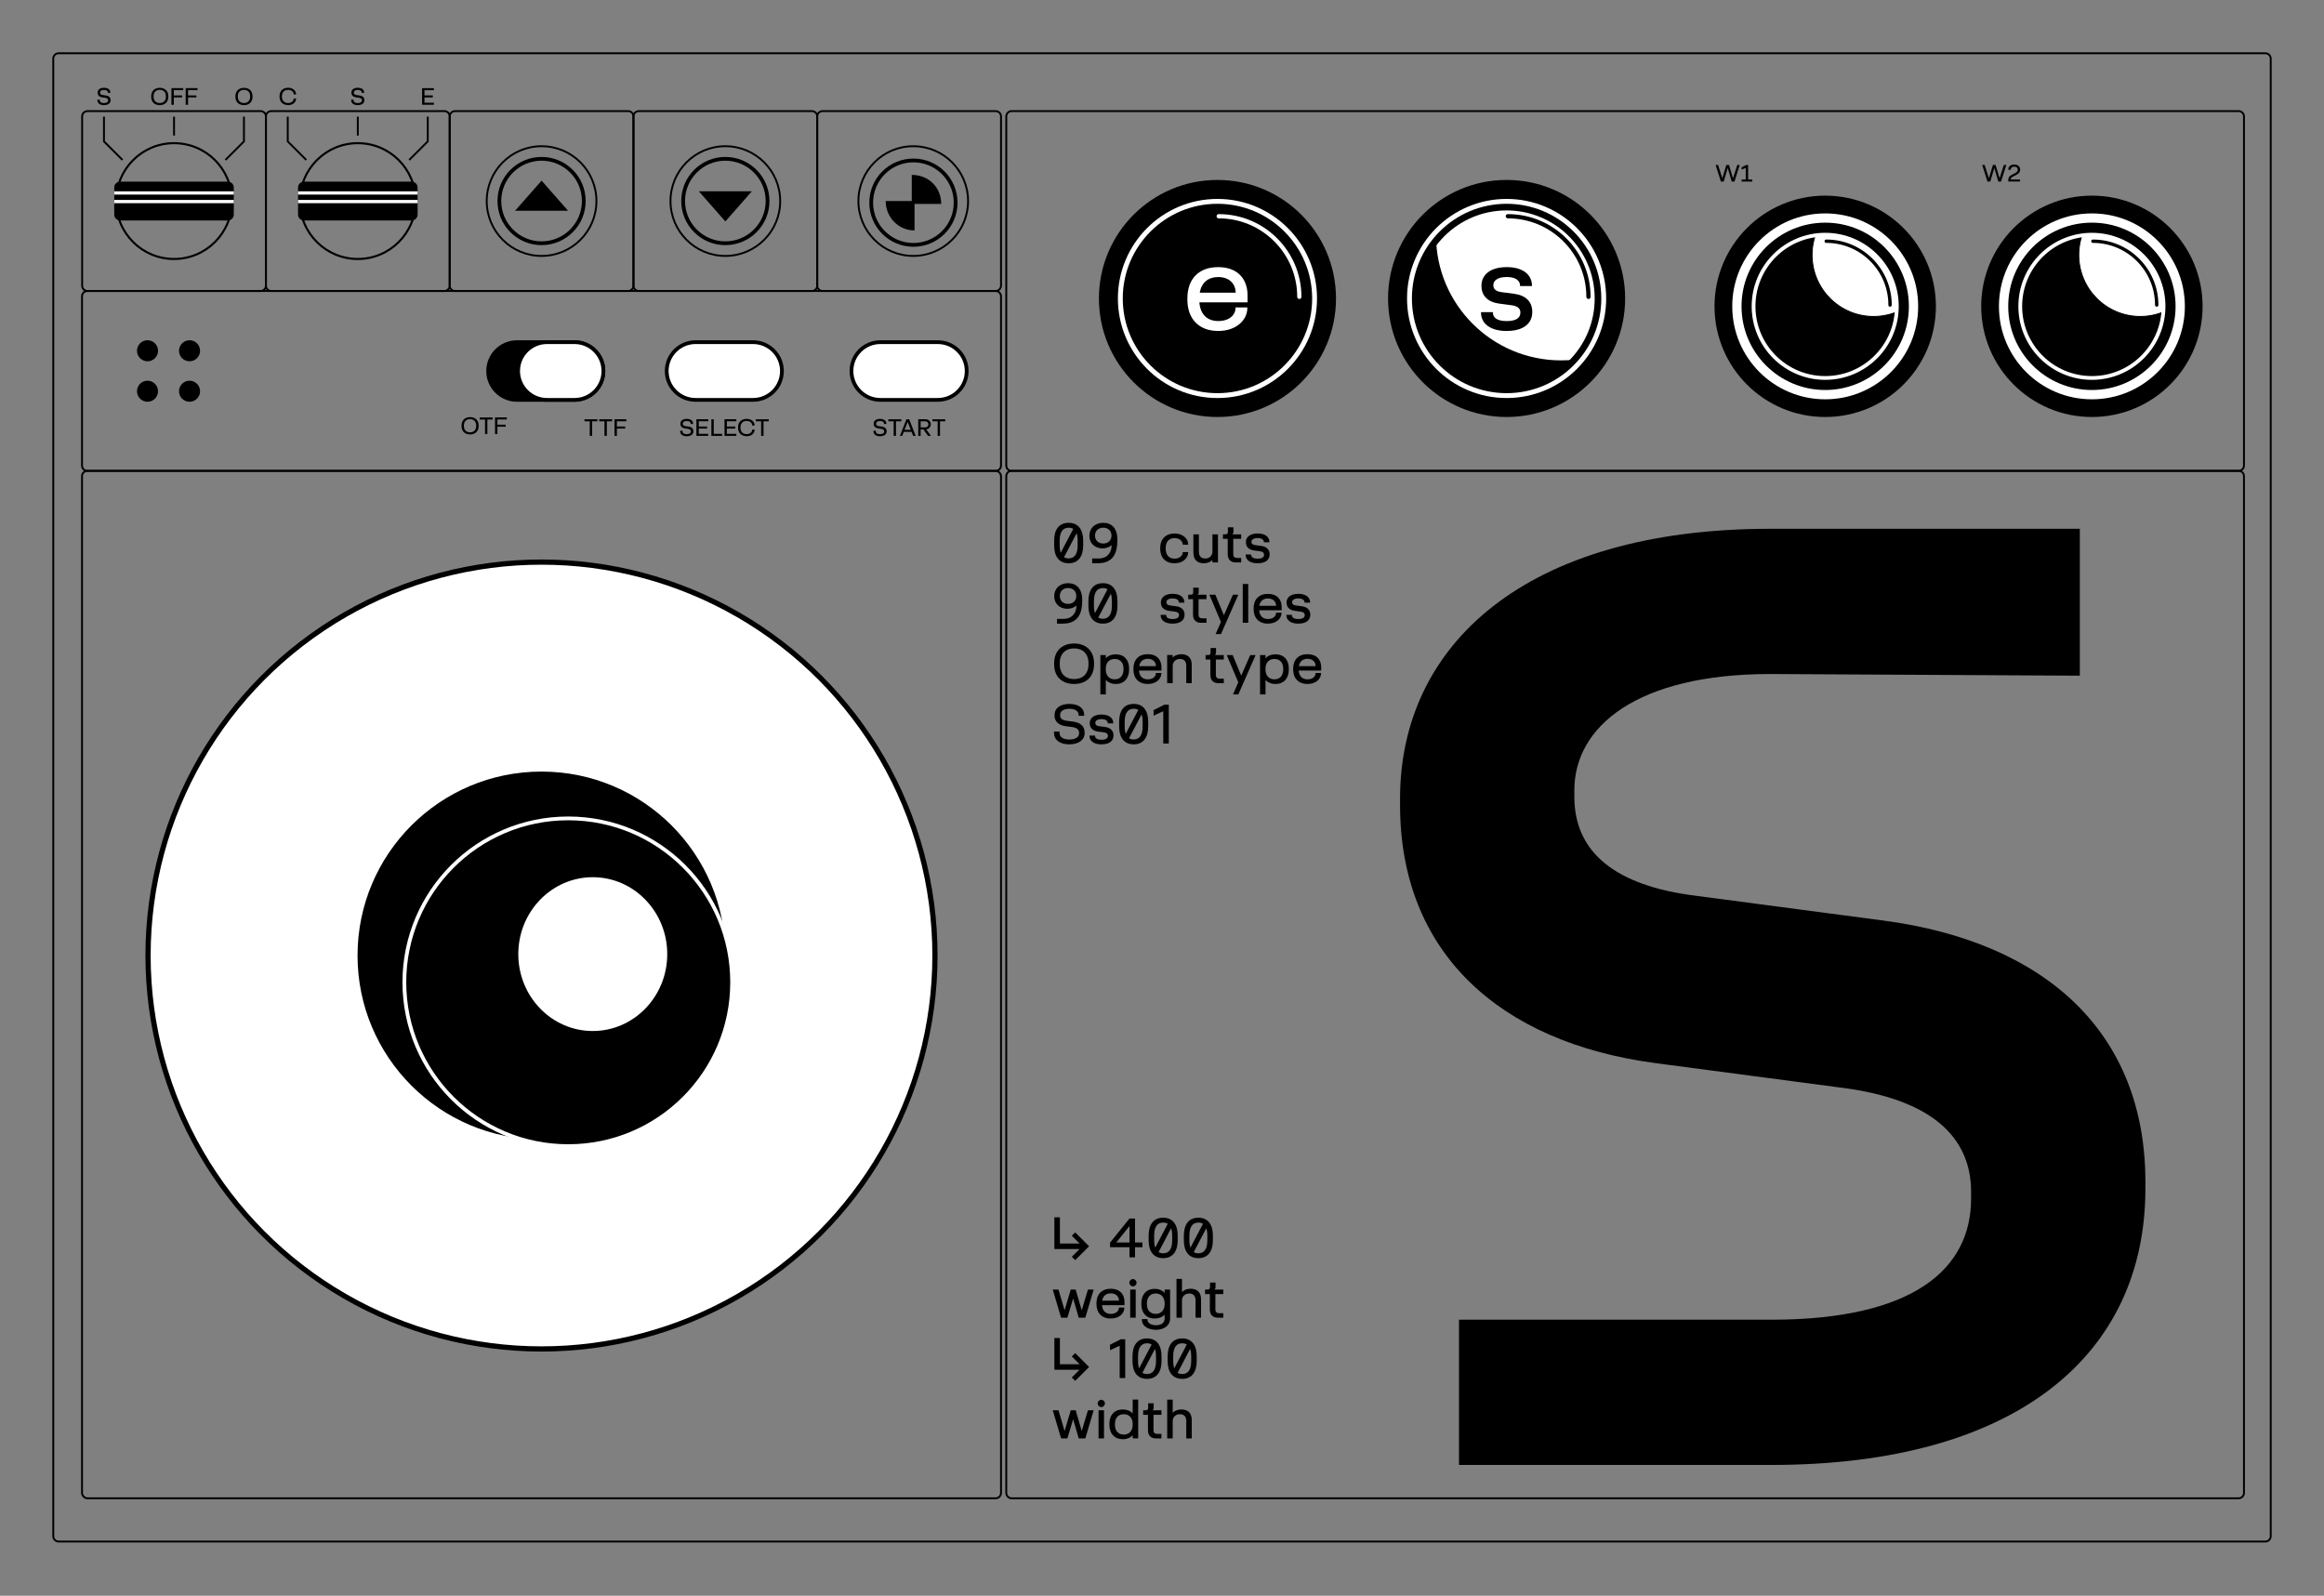 <?xml version="1.0" encoding="UTF-8"?>
<svg id="Calque_1" data-name="Calque 1" xmlns="http://www.w3.org/2000/svg" xmlns:xlink="http://www.w3.org/1999/xlink" viewBox="0 0 616 423">
  <rect x="0" y="0" width="616" height="423" fill="#808080" stroke="none"/>
  <defs>
    <style>
      .cls-1, .cls-2, .cls-3, .cls-4, .cls-5, .cls-6, .cls-7, .cls-8, .cls-9, .cls-10, .cls-11 {
        fill: none;
      }

      .cls-1, .cls-12, .cls-13 {
        stroke-width: 0px;
      }

      .cls-2 {
        stroke-width: .25px;
      }

      .cls-2, .cls-3, .cls-4, .cls-5, .cls-6, .cls-7, .cls-10, .cls-11 {
        stroke: #000;
      }

      .cls-3 {
        stroke-width: .5px;
      }

      .cls-14 {
        clip-path: url(#clippath-20);
      }

      .cls-15 {
        clip-path: url(#clippath-21);
      }

      .cls-16 {
        clip-path: url(#clippath-24);
      }

      .cls-17 {
        clip-path: url(#clippath-23);
      }

      .cls-18 {
        clip-path: url(#clippath-22);
      }

      .cls-19 {
        clip-path: url(#clippath-25);
      }

      .cls-20 {
        clip-path: url(#clippath-27);
      }

      .cls-21 {
        clip-path: url(#clippath-26);
      }

      .cls-22 {
        clip-path: url(#clippath-14);
      }

      .cls-23 {
        clip-path: url(#clippath-13);
      }

      .cls-24 {
        clip-path: url(#clippath-12);
      }

      .cls-25 {
        clip-path: url(#clippath-10);
      }

      .cls-26 {
        clip-path: url(#clippath-15);
      }

      .cls-27 {
        clip-path: url(#clippath-17);
      }

      .cls-28 {
        clip-path: url(#clippath-16);
      }

      .cls-29 {
        clip-path: url(#clippath-19);
      }

      .cls-30 {
        clip-path: url(#clippath-11);
      }

      .cls-31 {
        clip-path: url(#clippath-18);
      }

      .cls-4 {
        stroke-width: 1.26px;
      }

      .cls-5 {
        stroke-width: .89px;
      }

      .cls-5, .cls-9, .cls-10 {
        stroke-linecap: round;
        stroke-linejoin: round;
      }

      .cls-6 {
        stroke-width: .55px;
      }

      .cls-8, .cls-9 {
        stroke: #fff;
      }

      .cls-13 {
        fill: #fff;
      }

      .cls-9, .cls-10 {
        stroke-width: 1.12px;
      }

      .cls-11 {
        stroke-width: 1.38px;
      }
    </style>
    <clipPath id="clippath">
      <rect class="cls-1" x="-1272" y="-437" width="616" height="860"/>
    </clipPath>
    <clipPath id="clippath-1">
      <rect class="cls-1" x="-1272" y="-437" width="616" height="860"/>
    </clipPath>
    <clipPath id="clippath-2">
      <rect class="cls-1" x="-1257.22" y="-113.19" width="586.44" height="522.19"/>
    </clipPath>
    <clipPath id="clippath-4">
      <rect class="cls-1" x="-636" y="-437" width="616" height="860"/>
    </clipPath>
    <clipPath id="clippath-5">
      <rect class="cls-1" x="-636" y="-437" width="616" height="860"/>
    </clipPath>
    <clipPath id="clippath-6">
      <rect class="cls-1" x="-274.2" y="-17.53" width="240.99" height="244.91"/>
    </clipPath>
    <clipPath id="clippath-8">
      <rect class="cls-1" x="-225.1" y="-402.04" width="191.1" height="237.16"/>
    </clipPath>
    <clipPath id="clippath-10">
      <rect class="cls-1" width="616" height="423"/>
    </clipPath>
    <clipPath id="clippath-11">
      <rect class="cls-1" width="616" height="423"/>
    </clipPath>
    <clipPath id="clippath-12">
      <rect class="cls-1" width="616" height="423"/>
    </clipPath>
    <clipPath id="clippath-13">
      <rect class="cls-1" width="616" height="423"/>
    </clipPath>
    <clipPath id="clippath-14">
      <rect class="cls-1" width="616" height="423"/>
    </clipPath>
    <clipPath id="clippath-15">
      <rect class="cls-1" width="616" height="423"/>
    </clipPath>
    <clipPath id="clippath-16">
      <rect class="cls-1" width="616" height="423"/>
    </clipPath>
    <clipPath id="clippath-17">
      <path class="cls-1" d="M107.18,260.38c0,23.99,19.45,43.44,43.44,43.44s43.44-19.45,43.44-43.44-19.45-43.44-43.44-43.44-43.44,19.45-43.44,43.44"/>
    </clipPath>
    <clipPath id="clippath-18">
      <rect class="cls-1" width="616" height="423"/>
    </clipPath>
    <clipPath id="clippath-19">
      <rect class="cls-1" width="616" height="423"/>
    </clipPath>
    <clipPath id="clippath-20">
      <path class="cls-1" d="M535.49,81.2c0,10.49,8.5,18.99,18.99,18.99s18.99-8.5,18.99-18.99-8.5-18.99-18.99-18.99-18.99,8.5-18.99,18.99"/>
    </clipPath>
    <clipPath id="clippath-21">
      <rect class="cls-1" width="616" height="423"/>
    </clipPath>
    <clipPath id="clippath-22">
      <path class="cls-1" d="M464.8,81.2c0,10.49,8.5,18.99,18.99,18.99s18.99-8.5,18.99-18.99-8.5-18.99-18.99-18.99-18.99,8.5-18.99,18.99"/>
    </clipPath>
    <clipPath id="clippath-23">
      <rect class="cls-1" width="616" height="423"/>
    </clipPath>
    <clipPath id="clippath-24">
      <path class="cls-1" d="M298.71,79.12c0,13.25,10.74,23.98,23.99,23.98s23.98-10.74,23.98-23.98-10.74-23.98-23.98-23.98-23.99,10.74-23.99,23.98"/>
    </clipPath>
    <clipPath id="clippath-25">
      <rect class="cls-1" width="616" height="423"/>
    </clipPath>
    <clipPath id="clippath-26">
      <path class="cls-1" d="M375.35,79.12c0,13.25,10.74,23.98,23.98,23.98s23.98-10.74,23.98-23.98-10.74-23.98-23.98-23.98-23.98,10.74-23.98,23.98"/>
    </clipPath>
    <clipPath id="clippath-27">
      <rect class="cls-1" width="616" height="423"/>
    </clipPath>
    <clipPath id="clippath-28">
      <rect class="cls-1" x="636" width="616" height="423"/>
    </clipPath>
    <clipPath id="clippath-29">
      <rect class="cls-1" x="636" width="616" height="423"/>
    </clipPath>
    <clipPath id="clippath-30">
      <rect class="cls-1" x="650" y="29.2" width="279.3" height="352.8"/>
    </clipPath>
  </defs>
  <g class="cls-25">
    <g class="cls-30">
      <path class="cls-3" d="M15.54,14.12h584.92c.78,0,1.42.63,1.42,1.42v391.67c0,.78-.64,1.42-1.42,1.42H15.54c-.78,0-1.42-.63-1.42-1.42V15.54c0-.78.63-1.42,1.42-1.42Z"/>
      <path class="cls-3" d="M268.14,29.45h325.23c.78,0,1.42.63,1.42,1.42v92.54c0,.78-.64,1.42-1.42,1.42h-325.23c-.78,0-1.42-.63-1.42-1.42V30.87c0-.78.63-1.42,1.42-1.42Z"/>
      <path class="cls-3" d="M268.14,124.81h325.23c.78,0,1.42.63,1.42,1.42v269.52c0,.78-.64,1.42-1.42,1.42h-325.23c-.78,0-1.42-.63-1.42-1.42V126.23c0-.78.63-1.42,1.42-1.42Z"/>
      <rect class="cls-3" x="21.74" y="124.81" width="243.59" height="272.36" rx="1.42" ry="1.42"/>
      <path class="cls-12" d="M49.22,27.77h.63v-1.94h2.2v-.54h-2.2v-1.39h2.5v-.54h-3.13v4.4ZM45.44,27.77h.63v-1.94h2.2v-.54h-2.2v-1.39h2.5v-.54h-3.13v4.4ZM40.71,25.62v-.11c0-1.12.69-1.69,1.63-1.69s1.63.56,1.63,1.69v.11c0,1.12-.69,1.69-1.63,1.69s-1.63-.56-1.63-1.69M42.34,27.87c1.31,0,2.27-.77,2.27-2.24v-.11c0-1.45-.95-2.24-2.27-2.24s-2.27.8-2.27,2.24v.11c0,1.48.95,2.24,2.27,2.24"/>
      <path class="cls-12" d="M94.84,27.87c1.05,0,1.74-.49,1.74-1.27v-.07c0-.72-.49-1.12-1.31-1.23l-.72-.1c-.54-.07-.76-.29-.76-.61v-.07c0-.34.28-.69,1.04-.69s1.06.35,1.06.69v.1h.62v-.1c0-.81-.7-1.25-1.68-1.25s-1.68.43-1.68,1.28v.07c0,.65.47,1.08,1.26,1.19l.72.1c.52.07.8.29.8.64v.08c0,.41-.4.69-1.1.69s-1.12-.28-1.12-.75v-.15h-.62v.15c0,.81.69,1.31,1.74,1.31"/>
      <path class="cls-12" d="M201.75,115.54h.63v-3.86h1.39v-.54h-3.42v.54h1.4v3.86ZM197.9,115.64c1.28,0,2.12-.77,2.12-1.75v-.02h-.64v.02c0,.64-.57,1.19-1.48,1.19s-1.63-.56-1.63-1.69v-.11c0-1.12.69-1.69,1.63-1.69s1.48.55,1.48,1.19v.02h.64v-.02c0-.94-.83-1.75-2.12-1.75s-2.27.8-2.27,2.24v.11c0,1.48.95,2.24,2.27,2.24M192.04,115.54h3.13v-.54h-2.5v-1.4h2.2v-.54h-2.2v-1.39h2.5v-.54h-3.13v4.4ZM188.56,115.54h2.84v-.54h-2.21v-3.86h-.63v4.4ZM184.59,115.54h3.13v-.54h-2.5v-1.4h2.2v-.54h-2.2v-1.39h2.5v-.54h-3.13v4.4ZM182.04,115.64c1.05,0,1.74-.49,1.74-1.27v-.07c0-.72-.5-1.12-1.31-1.23l-.72-.1c-.54-.07-.76-.29-.76-.61v-.07c0-.34.28-.69,1.04-.69s1.06.35,1.06.69v.1h.62v-.1c0-.81-.7-1.25-1.68-1.25s-1.68.43-1.68,1.28v.07c0,.65.47,1.08,1.26,1.19l.72.1c.52.07.8.29.8.64v.08c0,.41-.4.69-1.1.69s-1.12-.28-1.12-.75v-.15h-.62v.15c0,.81.69,1.31,1.74,1.31"/>
    </g>
    <path class="cls-12" d="M162.88,115.54h.63v-1.94h2.2v-.54h-2.2v-1.39h2.5v-.54h-3.13v4.4ZM160.22,115.54h.63v-3.86h1.4v-.54h-3.42v.54h1.39v3.86ZM156.32,115.54h.63v-3.86h1.39v-.54h-3.42v.54h1.4v3.86Z"/>
    <g class="cls-24">
      <path class="cls-12" d="M131.21,115.06h.63v-1.94h2.2v-.54h-2.2v-1.39h2.5v-.54h-3.13v4.4ZM128.55,115.06h.63v-3.86h1.4v-.54h-3.42v.54h1.4v3.86ZM122.96,112.91v-.11c0-1.12.69-1.69,1.63-1.69s1.63.56,1.63,1.69v.11c0,1.12-.69,1.69-1.63,1.69s-1.63-.56-1.63-1.69M124.6,115.16c1.31,0,2.27-.77,2.27-2.24v-.11c0-1.45-.95-2.24-2.27-2.24s-2.27.8-2.27,2.24v.11c0,1.48.95,2.24,2.27,2.24"/>
      <path class="cls-12" d="M248.53,115.54h.63v-3.86h1.4v-.54h-3.42v.54h1.39v3.86ZM244.03,113.29v-1.61h1.16c.64,0,.89.39.89.79v.04c0,.4-.25.79-.89.79h-1.16ZM243.4,115.54h.63v-1.71h.72l1.23,1.71h.77l-1.25-1.73c.75-.1,1.21-.65,1.21-1.32v-.04c0-.73-.56-1.32-1.45-1.32h-1.87v4.4ZM239.77,113.93l.82-2.1.81,2.1h-1.63ZM238.53,115.54h.61l.42-1.07h2.06l.41,1.07h.68l-1.72-4.4h-.73l-1.73,4.4ZM236.86,115.54h.63v-3.86h1.4v-.54h-3.42v.54h1.4v3.86ZM233.27,115.64c1.05,0,1.74-.49,1.74-1.27v-.07c0-.72-.5-1.12-1.31-1.23l-.72-.1c-.54-.07-.76-.29-.76-.61v-.07c0-.34.28-.69,1.04-.69s1.06.35,1.06.69v.1h.62v-.1c0-.81-.7-1.25-1.68-1.25s-1.68.43-1.68,1.28v.07c0,.65.47,1.08,1.26,1.19l.72.1c.52.07.8.29.8.64v.08c0,.41-.4.69-1.1.69s-1.12-.28-1.12-.75v-.15h-.62v.15c0,.81.69,1.31,1.74,1.31"/>
      <path class="cls-12" d="M27.57,27.87c1.05,0,1.74-.49,1.74-1.27v-.07c0-.72-.49-1.12-1.31-1.23l-.72-.1c-.54-.07-.76-.29-.76-.61v-.07c0-.34.28-.69,1.04-.69s1.06.35,1.06.69v.1h.62v-.1c0-.81-.7-1.25-1.68-1.25s-1.68.43-1.68,1.28v.07c0,.65.47,1.08,1.26,1.19l.72.1c.52.07.8.29.8.64v.08c0,.41-.41.69-1.1.69s-1.12-.28-1.12-.75v-.15h-.62v.15c0,.81.69,1.31,1.74,1.31"/>
      <path class="cls-12" d="M76.36,27.87c1.28,0,2.12-.77,2.12-1.75v-.02h-.64v.02c0,.64-.57,1.19-1.48,1.19s-1.63-.56-1.63-1.69v-.11c0-1.12.69-1.69,1.63-1.69s1.48.55,1.48,1.19v.02h.64v-.02c0-.94-.83-1.75-2.12-1.75s-2.27.8-2.27,2.24v.11c0,1.48.95,2.24,2.27,2.24"/>
      <path class="cls-12" d="M63.04,25.62v-.11c0-1.12.69-1.69,1.63-1.69s1.63.56,1.63,1.69v.11c0,1.12-.69,1.69-1.63,1.69s-1.63-.56-1.63-1.69M64.67,27.87c1.31,0,2.27-.77,2.27-2.24v-.11c0-1.45-.95-2.24-2.27-2.24s-2.27.8-2.27,2.24v.11c0,1.48.95,2.24,2.27,2.24"/>
    </g>
    <polygon class="cls-12" points="111.88 27.77 115.01 27.77 115.01 27.23 112.51 27.23 112.51 25.83 114.72 25.83 114.72 25.29 112.51 25.29 112.51 23.91 115.01 23.91 115.01 23.37 111.88 23.37 111.88 27.77"/>
    <g class="cls-23">
      <path class="cls-7" d="M192.26,64.48c6.18,0,11.19-5.01,11.19-11.19s-5.01-11.19-11.19-11.19-11.19,5.01-11.19,11.19,5.01,11.19,11.19,11.19Z"/>
      <path class="cls-7" d="M143.55,42.1c6.18,0,11.19,5.01,11.19,11.19s-5.01,11.19-11.19,11.19-11.19-5.01-11.19-11.19,5.01-11.19,11.19-11.19Z"/>
      <path class="cls-12" d="M242.41,54.06h7.07c0-4.3-3.24-7.7-7.81-7.7v6.93h-6.91c0,4.21,3.29,7.79,7.65,7.79v-7.02Z"/>
      <path class="cls-7" d="M242.11,64.91c6.18,0,11.19-5.01,11.19-11.19s-5.01-11.19-11.19-11.19-11.19,5.01-11.19,11.19,5.01,11.19,11.19,11.19Z"/>
      <path class="cls-12" d="M39.1,95.77c1.54,0,2.79-1.25,2.79-2.79s-1.25-2.79-2.79-2.79-2.79,1.25-2.79,2.79,1.25,2.79,2.79,2.79"/>
      <path class="cls-12" d="M39.1,106.5c1.54,0,2.79-1.25,2.79-2.79s-1.25-2.79-2.79-2.79-2.79,1.25-2.79,2.79,1.25,2.79,2.79,2.79"/>
      <path class="cls-12" d="M50.24,95.77c1.54,0,2.79-1.25,2.79-2.79s-1.25-2.79-2.79-2.79-2.79,1.25-2.79,2.79,1.25,2.79,2.79,2.79"/>
      <path class="cls-12" d="M50.24,106.5c1.54,0,2.79-1.25,2.79-2.79s-1.25-2.79-2.79-2.79-2.79,1.25-2.79,2.79,1.25,2.79,2.79,2.79"/>
      <path class="cls-6" d="M46.13,68.65c8.48,0,15.35-6.87,15.35-15.35s-6.87-15.35-15.35-15.35-15.35,6.88-15.35,15.35,6.87,15.35,15.35,15.35Z"/>
      <path class="cls-6" d="M94.84,68.65c8.48,0,15.35-6.87,15.35-15.35s-6.87-15.35-15.35-15.35-15.35,6.88-15.35,15.35,6.87,15.35,15.35,15.35Z"/>
      <path class="cls-12" d="M31.84,48.15h28.57c.86,0,1.56.7,1.56,1.56v7.17c0,.86-.7,1.56-1.56,1.56h-28.57c-.86,0-1.56-.7-1.56-1.56v-7.17c0-.86.7-1.56,1.56-1.56Z"/>
    </g>
    <rect class="cls-13" x="30.28" y="50.72" width="31.69" height=".86"/>
    <rect class="cls-13" x="30.28" y="53" width="31.69" height=".86"/>
    <g class="cls-22">
      <path class="cls-12" d="M80.56,48.15h28.57c.86,0,1.56.7,1.56,1.56v7.17c0,.86-.7,1.56-1.56,1.56h-28.57c-.86,0-1.56-.7-1.56-1.56v-7.17c0-.86.7-1.56,1.56-1.56Z"/>
    </g>
    <rect class="cls-13" x="79" y="50.72" width="31.69" height=".86"/>
    <rect class="cls-13" x="79" y="53" width="31.69" height=".86"/>
    <line class="cls-3" x1="46.13" y1="35.93" x2="46.13" y2="30.92"/>
    <line class="cls-3" x1="94.84" y1="35.93" x2="94.84" y2="30.92"/>
    <polyline class="cls-3" points="32.47 42.4 27.56 37.49 27.56 30.92"/>
    <polyline class="cls-3" points="81.18 42.4 76.27 37.49 76.27 30.92"/>
    <polyline class="cls-3" points="59.75 42.4 64.66 37.49 64.66 30.92"/>
    <polyline class="cls-3" points="108.47 42.4 113.38 37.49 113.38 30.92"/>
    <g class="cls-26">
      <path class="cls-12" d="M137.04,90.7c-4.23,0-7.65,3.43-7.65,7.65s3.43,7.65,7.65,7.65h15.24c4.23,0,7.65-3.43,7.65-7.65s-3.43-7.65-7.65-7.65h-15.24Z"/>
      <path class="cls-7" d="M137.04,90.7c-4.23,0-7.65,3.43-7.65,7.65s3.43,7.65,7.65,7.65h15.24c4.23,0,7.65-3.43,7.65-7.65s-3.43-7.65-7.65-7.65h-15.24Z"/>
      <path class="cls-13" d="M184.37,90.7c-4.23,0-7.65,3.43-7.65,7.65s3.43,7.65,7.65,7.65h15.24c4.23,0,7.65-3.43,7.65-7.65s-3.43-7.65-7.65-7.65h-15.24Z"/>
      <path class="cls-7" d="M184.37,90.7c-4.23,0-7.65,3.43-7.65,7.65s3.43,7.65,7.65,7.65h15.24c4.23,0,7.65-3.43,7.65-7.65s-3.43-7.65-7.65-7.65h-15.24Z"/>
      <path class="cls-13" d="M233.34,90.7c-4.23,0-7.65,3.43-7.65,7.65s3.43,7.65,7.65,7.65h15.24c4.23,0,7.65-3.43,7.65-7.65s-3.43-7.65-7.65-7.65h-15.24Z"/>
      <path class="cls-7" d="M233.34,90.7c-4.23,0-7.65,3.43-7.65,7.65s3.43,7.65,7.65,7.65h15.24c4.23,0,7.65-3.43,7.65-7.65s-3.43-7.65-7.65-7.65h-15.24Z"/>
      <path class="cls-13" d="M144.98,90.7c-4.23,0-7.65,3.43-7.65,7.65s3.43,7.65,7.65,7.65h7.31c4.23,0,7.65-3.43,7.65-7.65s-3.43-7.65-7.65-7.65h-7.31Z"/>
      <path class="cls-7" d="M144.98,90.7c-4.23,0-7.65,3.43-7.65,7.65s3.43,7.65,7.65,7.65h7.31c4.23,0,7.65-3.43,7.65-7.65s-3.43-7.65-7.65-7.65h-7.31Z"/>
      <path class="cls-3" d="M23.19,29.45h45.88c.78,0,1.42.64,1.42,1.42v44.85c0,.78-.64,1.42-1.42,1.42H23.19c-.78,0-1.42-.63-1.42-1.42V30.87c0-.78.63-1.42,1.42-1.42Z"/>
      <path class="cls-3" d="M71.9,29.45h45.88c.78,0,1.42.64,1.42,1.42v44.85c0,.78-.64,1.42-1.42,1.42h-45.88c-.78,0-1.42-.63-1.42-1.42V30.87c0-.78.63-1.42,1.42-1.42Z"/>
      <path class="cls-3" d="M120.61,29.45h45.88c.78,0,1.42.64,1.42,1.42v44.85c0,.78-.64,1.42-1.42,1.42h-45.88c-.78,0-1.42-.63-1.42-1.42V30.87c0-.78.63-1.42,1.42-1.42Z"/>
      <path class="cls-3" d="M23.16,77.14h240.75c.78,0,1.42.64,1.42,1.42v44.85c0,.78-.63,1.42-1.42,1.42H23.16c-.78,0-1.42-.63-1.42-1.42v-44.85c0-.78.63-1.42,1.42-1.42Z"/>
      <path class="cls-3" d="M169.32,29.45h45.88c.78,0,1.42.64,1.42,1.42v44.85c0,.78-.64,1.42-1.42,1.42h-45.88c-.78,0-1.42-.63-1.42-1.42V30.87c0-.78.63-1.42,1.42-1.42Z"/>
      <path class="cls-3" d="M218.03,29.45h45.88c.78,0,1.42.64,1.42,1.42v44.85c0,.78-.64,1.42-1.42,1.42h-45.88c-.78,0-1.42-.63-1.42-1.42V30.87c0-.78.63-1.42,1.42-1.42Z"/>
    </g>
    <polygon class="cls-12" points="192.26 58.7 185.23 50.71 199.29 50.71 192.26 58.7"/>
    <polygon class="cls-12" points="143.55 47.88 136.52 55.87 150.58 55.87 143.55 47.88"/>
    <g class="cls-28">
      <path class="cls-3" d="M143.55,38.76c8.03,0,14.54,6.51,14.54,14.54s-6.51,14.54-14.54,14.54-14.54-6.51-14.54-14.54,6.51-14.54,14.54-14.54Z"/>
      <path class="cls-3" d="M192.26,38.76c8.03,0,14.54,6.51,14.54,14.54s-6.51,14.54-14.54,14.54-14.54-6.51-14.54-14.54,6.51-14.54,14.54-14.54Z"/>
      <path class="cls-3" d="M242.07,38.76c8.03,0,14.53,6.51,14.53,14.54s-6.51,14.54-14.53,14.54-14.54-6.51-14.54-14.54,6.51-14.54,14.54-14.54Z"/>
      <path class="cls-13" d="M143.53,357.58c57.6,0,104.29-46.69,104.29-104.29s-46.69-104.29-104.29-104.29-104.29,46.69-104.29,104.29,46.69,104.29,104.29,104.29"/>
      <circle class="cls-11" cx="143.53" cy="253.29" r="104.29"/>
      <path class="cls-12" d="M143.53,302.05c26.93,0,48.76-21.83,48.76-48.76s-21.83-48.76-48.76-48.76-48.76,21.83-48.76,48.76,21.83,48.76,48.76,48.76"/>
      <path class="cls-12" d="M309.8,186.81h-1.19l-2.84,1.44v1.46l2.56-1.18v8.56h1.47v-10.27ZM299.27,195.69l3.32-6.32c.18.52.28,1.16.28,1.95v1.26c0,2.32-.85,3.44-2.38,3.44-.48,0-.88-.1-1.22-.32M298.11,192.58v-1.26c0-2.32.85-3.44,2.38-3.44.48,0,.88.1,1.22.32l-3.32,6.32c-.18-.52-.28-1.16-.28-1.95M300.49,197.31c2.67,0,3.85-1.97,3.85-4.73v-1.26c0-2.76-1.17-4.73-3.85-4.73s-3.85,1.97-3.85,4.73v1.26c0,2.76,1.18,4.73,3.85,4.73M291.98,197.31c2.07,0,3.16-.93,3.16-2.33v-.06c0-1.25-.83-2.02-2.21-2.21l-1.59-.21c-.66-.08-1.02-.36-1.02-.83v-.06c0-.54.53-.98,1.65-.98s1.65.45,1.65,1.07v.04h1.47v-.04c0-1.32-1.06-2.29-3.12-2.29s-3.12.98-3.12,2.27v.06c0,1.23.83,2,2.16,2.18l1.59.21c.72.1,1.06.41,1.06.88v.06c0,.59-.48,1.02-1.69,1.02s-1.72-.43-1.72-1.04v-.06h-1.47v.06c0,1.34,1.13,2.27,3.18,2.27M283.43,197.31c2.45,0,4.06-1.15,4.06-2.97v-.17c0-1.69-1.15-2.63-3.04-2.88l-1.68-.22c-1.26-.17-1.77-.68-1.77-1.41v-.16c0-.8.65-1.61,2.44-1.61s2.46.81,2.46,1.62v.24h1.46v-.24c0-1.9-1.62-2.91-3.91-2.91s-3.93,1.01-3.93,2.98v.15c0,1.51,1.1,2.53,2.95,2.77l1.68.22c1.22.16,1.87.67,1.87,1.51v.18c0,.97-.94,1.62-2.58,1.62s-2.6-.65-2.6-1.76v-.36h-1.46v.36c0,1.9,1.6,3.05,4.06,3.05"/>
      <path class="cls-12" d="M344.28,176.58c.22-1.25,1.04-1.94,2.29-1.94,1.46,0,2.16.95,2.16,1.94h-4.45ZM346.56,181.31c2.3,0,3.6-1.4,3.6-2.84v-.07h-1.45v.07c0,.77-.68,1.61-2.14,1.61-1.36,0-2.23-.83-2.33-2.32h5.96v-.85c0-2.03-1.22-3.5-3.63-3.5s-3.81,1.47-3.81,3.88v.14c0,2.41,1.45,3.88,3.81,3.88M335.43,177.49v-.25c0-1.54.88-2.56,2.37-2.56s2.33,1.02,2.33,2.56v.25c0,1.54-.84,2.59-2.33,2.59s-2.37-1.05-2.37-2.59M338.09,181.31c2.3,0,3.52-1.64,3.52-3.75v-.39c0-2.14-1.22-3.72-3.52-3.72-1.17,0-2.08.4-2.65,1.04v-.85h-1.45v10.44h1.45v-3.85c.57.65,1.49,1.08,2.65,1.08M326.8,184.08h1.43l4.59-10.44h-1.43l-2.39,5.45-2.27-5.45h-1.57l3.06,7.23-1.41,3.21ZM322.9,181.09h1.48v-1.19h-1.12c-.6,0-.98-.29-.98-.98v-4.09h2.1v-1.19h-2.37c.2-.14.31-.32.31-.71v-1.15h-1.45v1.19c0,.52-.24.67-.73.67h-.59v1.19h1.27v4.09c0,1.58.99,2.17,2.07,2.17M309.38,181.09h1.46v-4.75c.08-.94.84-1.66,1.88-1.66,1.23,0,1.71.73,1.71,1.83v4.58h1.45v-4.87c0-1.95-1.13-2.8-2.78-2.8-.93,0-1.77.34-2.27.88v-.66h-1.46v7.45ZM301.95,176.58c.22-1.25,1.04-1.94,2.29-1.94,1.46,0,2.16.95,2.16,1.94h-4.45ZM304.23,181.31c2.3,0,3.6-1.4,3.6-2.84v-.07h-1.46v.07c0,.77-.68,1.61-2.14,1.61-1.36,0-2.23-.83-2.33-2.32h5.96v-.85c0-2.03-1.22-3.5-3.63-3.5s-3.81,1.47-3.81,3.88v.14c0,2.41,1.45,3.88,3.81,3.88M293.1,177.49v-.25c0-1.54.88-2.56,2.37-2.56s2.33,1.02,2.33,2.56v.25c0,1.54-.84,2.59-2.33,2.59s-2.37-1.05-2.37-2.59M295.76,181.31c2.3,0,3.52-1.64,3.52-3.75v-.39c0-2.14-1.22-3.72-3.52-3.72-1.17,0-2.08.4-2.65,1.04v-.85h-1.45v10.44h1.45v-3.85c.58.65,1.49,1.08,2.65,1.08M280.9,176.07v-.25c0-2.62,1.62-3.94,3.81-3.94s3.81,1.32,3.81,3.94v.25c0,2.63-1.62,3.94-3.81,3.94s-3.81-1.32-3.81-3.94M284.7,181.31c3.07,0,5.29-1.79,5.29-5.24v-.25c0-3.37-2.23-5.24-5.29-5.24s-5.29,1.86-5.29,5.24v.25c0,3.45,2.23,5.24,5.29,5.24"/>
      <path class="cls-12" d="M344.15,165.31c2.07,0,3.16-.93,3.16-2.33v-.06c0-1.25-.83-2.02-2.21-2.21l-1.59-.21c-.66-.08-1.02-.36-1.02-.83v-.06c0-.54.53-.98,1.65-.98s1.65.45,1.65,1.07v.04h1.47v-.04c0-1.32-1.06-2.29-3.12-2.29s-3.12.98-3.12,2.27v.06c0,1.23.83,2,2.16,2.18l1.59.21c.72.1,1.07.41,1.07.88v.06c0,.59-.48,1.02-1.69,1.02s-1.71-.43-1.71-1.04v-.06h-1.47v.06c0,1.34,1.13,2.27,3.18,2.27M333.79,160.58c.22-1.25,1.04-1.94,2.29-1.94,1.46,0,2.16.95,2.16,1.94h-4.45ZM336.07,165.31c2.3,0,3.61-1.4,3.61-2.83v-.07h-1.45v.07c0,.77-.68,1.61-2.14,1.61-1.36,0-2.23-.83-2.33-2.32h5.96v-.85c0-2.03-1.22-3.5-3.63-3.5s-3.81,1.47-3.81,3.88v.14c0,2.41,1.45,3.88,3.81,3.88M329.4,165.09h1.46v-10.28h-1.46v10.28ZM322.21,168.08h1.43l4.59-10.44h-1.43l-2.39,5.45-2.27-5.45h-1.58l3.06,7.23-1.41,3.21ZM318.31,165.09h1.48v-1.19h-1.12c-.6,0-.98-.29-.98-.98v-4.09h2.1v-1.19h-2.37c.2-.14.31-.32.31-.71v-1.15h-1.46v1.19c0,.52-.24.67-.73.67h-.59v1.19h1.27v4.09c0,1.58.99,2.17,2.07,2.17M310.82,165.31c2.07,0,3.16-.93,3.16-2.33v-.06c0-1.25-.83-2.02-2.21-2.21l-1.59-.21c-.66-.08-1.01-.36-1.01-.83v-.06c0-.54.53-.98,1.65-.98s1.65.45,1.65,1.07v.04h1.47v-.04c0-1.32-1.06-2.29-3.12-2.29s-3.12.98-3.12,2.27v.06c0,1.23.82,2,2.16,2.18l1.59.21c.72.1,1.06.41,1.06.88v.06c0,.59-.48,1.02-1.69,1.02s-1.71-.43-1.71-1.04v-.06h-1.47v.06c0,1.34,1.13,2.27,3.18,2.27M291.12,163.69l3.32-6.32c.18.52.28,1.16.28,1.95v1.26c0,2.32-.85,3.44-2.38,3.44-.48,0-.88-.1-1.22-.32M289.96,160.58v-1.26c0-2.32.85-3.44,2.38-3.44.48,0,.88.1,1.22.32l-3.32,6.32c-.18-.52-.28-1.16-.28-1.95M292.34,165.31c2.67,0,3.85-1.97,3.85-4.73v-1.26c0-2.76-1.18-4.73-3.85-4.73s-3.85,1.97-3.85,4.73v1.26c0,2.76,1.18,4.73,3.85,4.73M280.92,158v-.06c0-1.18.85-2.07,2.18-2.07s2.18.88,2.18,2.07v.06c0,1.21-.85,2.08-2.18,2.08s-2.18-.87-2.18-2.08M283.1,154.59c-2.2,0-3.67,1.45-3.67,3.42v.07c0,1.96,1.48,3.3,3.48,3.3.88,0,1.86-.32,2.41-.88v.11c0,1.57-.9,3.44-3.46,3.44h-1.69v1.26h1.55c4.14,0,5.13-2.91,5.13-5.96v-.32c0-2.98-1.5-4.44-3.75-4.44"/>
      <path class="cls-12" d="M333.37,149.31c2.07,0,3.16-.93,3.16-2.33v-.06c0-1.25-.83-2.02-2.21-2.21l-1.59-.21c-.66-.08-1.02-.36-1.02-.83v-.06c0-.54.53-.98,1.65-.98s1.65.45,1.65,1.07v.04h1.47v-.04c0-1.32-1.06-2.29-3.12-2.29s-3.12.98-3.12,2.27v.06c0,1.23.83,2,2.16,2.18l1.59.21c.72.1,1.06.41,1.06.88v.06c0,.59-.48,1.02-1.69,1.02s-1.72-.43-1.72-1.04v-.06h-1.47v.06c0,1.34,1.13,2.27,3.18,2.27M327.51,149.09h1.48v-1.19h-1.12c-.6,0-.98-.29-.98-.98v-4.09h2.1v-1.19h-2.37c.2-.14.31-.32.31-.71v-1.15h-1.46v1.19c0,.52-.24.67-.73.67h-.59v1.19h1.27v4.09c0,1.58.99,2.17,2.07,2.17M322.83,141.64h-1.46v4.75c-.08.94-.84,1.66-1.88,1.66-1.23,0-1.71-.73-1.71-1.83v-4.58h-1.46v4.87c0,1.95,1.13,2.8,2.78,2.8.93,0,1.77-.34,2.27-.88v.66h1.46v-7.45ZM311.33,149.31c2.32,0,3.61-1.47,3.61-2.9v-.07h-1.45v.07c0,.73-.69,1.68-2.16,1.68s-2.35-.95-2.35-2.64v-.17c0-1.69.88-2.64,2.35-2.64s2.16.94,2.16,1.68v.07h1.45v-.07c0-1.43-1.29-2.9-3.61-2.9s-3.81,1.47-3.81,3.88v.14c0,2.41,1.45,3.88,3.81,3.88M290.25,142v-.06c0-1.18.86-2.06,2.18-2.06s2.18.88,2.18,2.06v.06c0,1.21-.85,2.08-2.18,2.08s-2.18-.87-2.18-2.08M292.42,138.59c-2.2,0-3.67,1.45-3.67,3.41v.07c0,1.96,1.48,3.3,3.48,3.3.88,0,1.85-.32,2.41-.88v.11c0,1.57-.9,3.44-3.46,3.44h-1.69v1.26h1.55c4.14,0,5.13-2.91,5.13-5.96v-.32c0-2.98-1.5-4.44-3.75-4.44M282.04,147.69l3.32-6.32c.18.52.28,1.16.28,1.95v1.26c0,2.32-.85,3.44-2.38,3.44-.48,0-.88-.1-1.22-.32M280.88,144.58v-1.26c0-2.32.85-3.44,2.38-3.44.48,0,.88.1,1.22.32l-3.32,6.32c-.18-.52-.28-1.16-.28-1.95M283.26,149.31c2.67,0,3.85-1.97,3.85-4.73v-1.26c0-2.76-1.18-4.73-3.85-4.73s-3.85,1.97-3.85,4.73v1.26c0,2.76,1.18,4.73,3.85,4.73"/>
      <path class="cls-12" d="M309.38,381.29h1.46v-4.75c.08-.95.84-1.66,1.88-1.66,1.23,0,1.71.73,1.71,1.83v4.58h1.46v-4.87c0-1.95-1.13-2.8-2.78-2.8-.93,0-1.77.34-2.27.88v-3.49h-1.46v10.28ZM306.37,381.29h1.48v-1.19h-1.12c-.6,0-.98-.29-.98-.98v-4.09h2.1v-1.19h-2.37c.2-.14.31-.32.31-.71v-1.15h-1.46v1.19c0,.52-.24.67-.73.67h-.59v1.19h1.27v4.09c0,1.58.99,2.17,2.07,2.17M295.53,377.69v-.25c0-1.54.84-2.56,2.33-2.56s2.37,1.02,2.37,2.56v.25c0,1.54-.88,2.59-2.37,2.59s-2.33-1.05-2.33-2.59M297.58,381.51c1.16,0,2.08-.43,2.65-1.08v.85h1.46v-10.28h-1.46v3.67c-.57-.64-1.48-1.04-2.65-1.04-2.3,0-3.52,1.58-3.52,3.72v.39c0,2.12,1.22,3.75,3.52,3.75M290.95,372.02c0,.52.42.97.96.97s.96-.46.96-.97-.42-.96-.96-.96-.96.44-.96.96M291.18,381.29h1.45v-7.45h-1.45v7.45ZM281.25,381.29h1.67l1.53-5.1,1.47,5.1h1.76l2.21-7.45h-1.52l-1.65,5.49-1.6-5.49h-1.31l-1.63,5.48-1.62-5.48h-1.52l2.21,7.45Z"/>
      <path class="cls-12" d="M312.14,363.9l3.32-6.32c.18.52.28,1.16.28,1.95v1.26c0,2.32-.85,3.44-2.38,3.44-.48,0-.88-.1-1.22-.32M310.97,360.78v-1.26c0-2.32.85-3.44,2.38-3.44.48,0,.88.11,1.22.32l-3.32,6.32c-.18-.52-.28-1.16-.28-1.95M313.35,365.51c2.67,0,3.85-1.97,3.85-4.73v-1.26c0-2.76-1.18-4.73-3.85-4.73s-3.85,1.97-3.85,4.73v1.26c0,2.76,1.17,4.73,3.85,4.73M302.81,363.9l3.32-6.32c.18.52.28,1.16.28,1.95v1.26c0,2.32-.85,3.44-2.38,3.44-.48,0-.88-.1-1.22-.32M301.65,360.78v-1.26c0-2.32.85-3.44,2.38-3.44.48,0,.88.11,1.22.32l-3.32,6.32c-.18-.52-.28-1.16-.28-1.95M304.03,365.51c2.67,0,3.85-1.97,3.85-4.73v-1.26c0-2.76-1.18-4.73-3.85-4.73s-3.85,1.97-3.85,4.73v1.26c0,2.76,1.17,4.73,3.85,4.73M298.25,355.02h-1.19l-2.84,1.44v1.46l2.56-1.18v8.56h1.47v-10.28ZM279.47,363.09h6.69l-2.07,2.06.91.88,3.68-3.67-3.68-3.67-.91.88,2.07,2.06h-5.22v-6.94h-1.47v8.41Z"/>
      <path class="cls-12" d="M322.77,349.29h1.48v-1.19h-1.12c-.6,0-.98-.29-.98-.98v-4.09h2.1v-1.19h-2.37c.2-.14.31-.32.31-.71v-1.15h-1.46v1.19c0,.52-.24.67-.73.67h-.59v1.19h1.27v4.09c0,1.58.99,2.17,2.07,2.17M311.84,349.29h1.46v-4.75c.08-.94.84-1.66,1.88-1.66,1.22,0,1.71.73,1.71,1.83v4.58h1.46v-4.87c0-1.95-1.13-2.8-2.78-2.8-.93,0-1.77.34-2.27.88v-3.49h-1.46v10.28ZM304,345.72v-.25c0-1.54.84-2.59,2.33-2.59s2.37,1.05,2.37,2.59v.25c0,1.54-.88,2.56-2.37,2.56s-2.33-1.02-2.33-2.56M306.41,352.51c2.01,0,3.74-1.04,3.74-3.01v-7.66h-1.45v.88c-.58-.65-1.5-1.07-2.65-1.07-2.3,0-3.52,1.64-3.52,3.75v.39c0,2.14,1.22,3.72,3.52,3.72,1.17,0,2.08-.4,2.65-1.04v1.03c0,1.2-.95,1.79-2.29,1.79s-2.27-.59-2.27-1.52v-.11h-1.47v.11c0,1.9,1.84,2.74,3.74,2.74M299.34,340.02c0,.52.42.97.96.97s.96-.46.96-.97-.42-.96-.96-.96-.96.44-.96.96M299.57,349.29h1.46v-7.45h-1.46v7.45ZM292.14,344.78c.22-1.25,1.04-1.94,2.29-1.94,1.46,0,2.16.94,2.16,1.94h-4.45ZM294.42,349.51c2.3,0,3.6-1.4,3.6-2.83v-.07h-1.45v.07c0,.77-.68,1.61-2.14,1.61-1.37,0-2.23-.83-2.33-2.32h5.96v-.85c0-2.03-1.22-3.5-3.63-3.5s-3.81,1.47-3.81,3.88v.14c0,2.41,1.45,3.88,3.81,3.88M281.25,349.29h1.67l1.53-5.1,1.47,5.1h1.76l2.21-7.45h-1.52l-1.65,5.49-1.6-5.49h-1.31l-1.63,5.48-1.62-5.48h-1.52l2.21,7.45Z"/>
      <path class="cls-12" d="M316.42,331.9l3.32-6.32c.18.52.28,1.16.28,1.95v1.26c0,2.32-.85,3.44-2.38,3.44-.48,0-.88-.11-1.22-.32M315.26,328.78v-1.26c0-2.32.85-3.44,2.38-3.44.48,0,.88.11,1.22.32l-3.32,6.32c-.18-.52-.28-1.16-.28-1.95M317.64,333.51c2.67,0,3.85-1.97,3.85-4.73v-1.26c0-2.76-1.18-4.73-3.85-4.73s-3.85,1.97-3.85,4.73v1.26c0,2.76,1.17,4.73,3.85,4.73M307.1,331.9l3.32-6.32c.18.52.28,1.16.28,1.95v1.26c0,2.32-.85,3.44-2.38,3.44-.48,0-.88-.11-1.22-.32M305.93,328.78v-1.26c0-2.32.85-3.44,2.38-3.44.48,0,.88.11,1.22.32l-3.32,6.32c-.18-.52-.28-1.16-.28-1.95M308.31,333.51c2.67,0,3.85-1.97,3.85-4.73v-1.26c0-2.76-1.18-4.73-3.85-4.73s-3.85,1.97-3.85,4.73v1.26c0,2.76,1.17,4.73,3.85,4.73M295.88,329.36l3.5-4.35v4.35h-3.5ZM299.38,333.29h1.47v-2.67h1.97v-1.26h-1.97v-6.34h-1.48l-5.14,6.38v1.22h5.15v2.67ZM279.47,331.09h6.69l-2.07,2.06.91.88,3.68-3.67-3.68-3.67-.91.88,2.07,2.06h-5.22v-6.94h-1.47v8.41Z"/>
      <path class="cls-12" d="M150.62,303.82c23.99,0,43.44-19.45,43.44-43.44s-19.45-43.44-43.44-43.44-43.44,19.45-43.44,43.44,19.45,43.44,43.44,43.44"/>
    </g>
    <g class="cls-27">
      <path class="cls-13" d="M157.12,273.3c10.9,0,19.74-9.13,19.74-20.38s-8.84-20.39-19.74-20.39-19.74,9.13-19.74,20.39,8.84,20.38,19.74,20.38"/>
    </g>
    <g class="cls-31">
      <path class="cls-8" d="M150.62,303.82c23.99,0,43.44-19.45,43.44-43.44s-19.45-43.44-43.44-43.44-43.44,19.45-43.44,43.44,19.45,43.44,43.44,43.44Z"/>
      <path class="cls-12" d="M386.72,388.33h82.72c65.12,0,99.22-29.26,99.22-73.26v-1.76c0-39.38-26.18-63.58-69.52-69.3l-49.94-6.6c-20.68-2.64-31.9-11.22-31.9-26.18v-1.76c0-16.94,16.72-30.8,51.92-30.8l82.06.44v-38.94h-82.06c-64.9,0-98.12,30.8-98.12,71.5v1.76c0,38.72,25.96,62.92,67.98,68.42l49.94,6.6c22.66,3.08,33.44,12.76,33.44,27.5v1.76c0,18.48-14.96,32.12-53.02,32.12h-82.72v38.5Z"/>
    </g>
    <path class="cls-12" d="M461.63,48.13h2.83v-.54h-1.1v-3.86h-.51l-1.22.62v.62l1.1-.48v3.1h-1.1v.54ZM456.16,48.13h.72l1.07-3.59,1.07,3.59h.72l1.4-4.4h-.66l-1.13,3.53-1.06-3.53h-.71l-1.06,3.53-1.12-3.53h-.66l1.4,4.4Z"/>
    <g class="cls-29">
      <path class="cls-12" d="M532.32,47.68v.44h3.1v-.54h-2.46c0-.35.18-.56.74-.84l.65-.33c.61-.31,1.11-.69,1.11-1.45v-.03c0-.76-.59-1.31-1.57-1.31s-1.57.55-1.57,1.33v.06h.64v-.06c0-.46.38-.77.93-.77s.93.27.93.76v.03c0,.45-.25.69-.73.94l-.68.34c-.75.38-1.09.73-1.09,1.44M526.82,48.13h.72l1.07-3.59,1.07,3.59h.72l1.4-4.4h-.66l-1.13,3.53-1.06-3.53h-.71l-1.06,3.53-1.12-3.53h-.66l1.4,4.4Z"/>
      <path class="cls-12" d="M554.48,110.54c16.2,0,29.34-13.14,29.34-29.34s-13.14-29.34-29.34-29.34-29.34,13.14-29.34,29.34,13.14,29.34,29.34,29.34"/>
      <path class="cls-13" d="M554.48,105.85c13.61,0,24.64-11.03,24.64-24.64s-11.03-24.64-24.64-24.64-24.64,11.03-24.64,24.64,11.03,24.64,24.64,24.64"/>
      <path class="cls-12" d="M554.48,103.38c12.25,0,22.18-9.93,22.18-22.18s-9.93-22.18-22.18-22.18-22.18,9.93-22.18,22.18,9.93,22.18,22.18,22.18"/>
      <path class="cls-12" d="M554.48,100.19c10.49,0,18.99-8.5,18.99-18.99s-8.5-18.99-18.99-18.99-18.99,8.5-18.99,18.99,8.5,18.99,18.99,18.99"/>
    </g>
    <g class="cls-14">
      <path class="cls-13" d="M567.3,83.89c9,0,16.3-7.3,16.3-16.3s-7.3-16.3-16.3-16.3-16.3,7.3-16.3,16.3,7.3,16.3,16.3,16.3"/>
      <path class="cls-2" d="M567.3,83.89c9,0,16.3-7.3,16.3-16.3s-7.3-16.3-16.3-16.3-16.3,7.3-16.3,16.3,7.3,16.3,16.3,16.3Z"/>
    </g>
    <g class="cls-15">
      <circle class="cls-8" cx="554.48" cy="81.2" r="18.99"/>
      <path class="cls-5" d="M571.66,80.86c0-9.35-7.58-16.92-16.92-16.92"/>
      <path class="cls-12" d="M483.79,110.54c16.2,0,29.34-13.14,29.34-29.34s-13.14-29.34-29.34-29.34-29.34,13.14-29.34,29.34,13.14,29.34,29.34,29.34"/>
      <path class="cls-13" d="M483.79,105.85c13.61,0,24.64-11.03,24.64-24.64s-11.03-24.64-24.64-24.64-24.64,11.03-24.64,24.64,11.03,24.64,24.64,24.64"/>
      <path class="cls-12" d="M483.79,103.38c12.25,0,22.18-9.93,22.18-22.18s-9.93-22.18-22.18-22.18-22.18,9.93-22.18,22.18,9.93,22.18,22.18,22.18"/>
      <path class="cls-12" d="M483.79,100.19c10.49,0,18.99-8.5,18.99-18.99s-8.5-18.99-18.99-18.99-18.99,8.5-18.99,18.99,8.5,18.99,18.99,18.99"/>
    </g>
    <g class="cls-18">
      <path class="cls-13" d="M496.61,83.89c9,0,16.3-7.3,16.3-16.3s-7.3-16.3-16.3-16.3-16.3,7.3-16.3,16.3,7.3,16.3,16.3,16.3"/>
      <path class="cls-2" d="M496.61,83.89c9,0,16.3-7.3,16.3-16.3s-7.3-16.3-16.3-16.3-16.3,7.3-16.3,16.3,7.3,16.3,16.3,16.3Z"/>
    </g>
    <g class="cls-17">
      <circle class="cls-8" cx="483.79" cy="81.2" r="18.99"/>
      <path class="cls-5" d="M500.98,80.86c0-9.35-7.58-16.92-16.92-16.92"/>
      <path class="cls-12" d="M322.7,110.54c17.35,0,31.42-14.07,31.42-31.42s-14.07-31.42-31.42-31.42-31.42,14.07-31.42,31.42,14.07,31.42,31.42,31.42"/>
      <path class="cls-13" d="M322.7,105.51c14.58,0,26.39-11.82,26.39-26.39s-11.82-26.39-26.39-26.39-26.39,11.82-26.39,26.39,11.82,26.39,26.39,26.39"/>
      <path class="cls-12" d="M322.7,104.22c13.86,0,25.1-11.24,25.1-25.1s-11.24-25.1-25.1-25.1-25.1,11.24-25.1,25.1,11.24,25.1,25.1,25.1"/>
      <path class="cls-12" d="M322.7,103.11c13.25,0,23.98-10.74,23.98-23.98s-10.74-23.98-23.98-23.98-23.98,10.74-23.98,23.98,10.74,23.98,23.98,23.98"/>
    </g>
    <g class="cls-16">
      <path class="cls-12" d="M337.14,95.53c18.31,0,33.15-14.84,33.15-33.15s-14.84-33.15-33.15-33.15-33.15,14.84-33.15,33.15,14.84,33.15,33.15,33.15"/>
    </g>
    <g class="cls-19">
      <path class="cls-4" d="M322.7,103.11c13.25,0,23.98-10.74,23.98-23.98s-10.74-23.98-23.98-23.98-23.98,10.74-23.98,23.98,10.74,23.98,23.98,23.98Z"/>
      <path class="cls-9" d="M344.4,78.69c0-11.8-9.57-21.37-21.37-21.37"/>
      <path class="cls-13" d="M318,77.59c.47-2.68,2.24-4.15,4.91-4.15,3.13,0,4.62,2.03,4.62,4.15h-9.53ZM322.89,87.73c4.93,0,7.73-3,7.73-6.08v-.15h-3.12v.15c0,1.65-1.46,3.45-4.59,3.45-2.93,0-4.77-1.77-5-4.96h12.77v-1.83c0-4.35-2.61-7.5-7.79-7.5s-8.16,3.15-8.16,8.31v.3c0,5.16,3.11,8.31,8.16,8.31"/>
      <path class="cls-12" d="M399.34,110.54c17.35,0,31.42-14.07,31.42-31.42s-14.07-31.42-31.42-31.42-31.42,14.07-31.42,31.42,14.07,31.42,31.42,31.42"/>
      <path class="cls-13" d="M399.34,105.51c14.58,0,26.39-11.82,26.39-26.39s-11.82-26.39-26.39-26.39-26.39,11.82-26.39,26.39,11.82,26.39,26.39,26.39"/>
      <path class="cls-12" d="M399.34,104.22c13.86,0,25.1-11.24,25.1-25.1s-11.24-25.1-25.1-25.1-25.1,11.24-25.1,25.1,11.24,25.1,25.1,25.1"/>
      <path class="cls-12" d="M399.34,103.11c13.25,0,23.98-10.74,23.98-23.98s-10.74-23.98-23.98-23.98-23.98,10.74-23.98,23.98,10.74,23.98,23.98,23.98"/>
    </g>
    <g class="cls-21">
      <path class="cls-13" d="M413.78,95.53c18.31,0,33.15-14.84,33.15-33.15s-14.84-33.15-33.15-33.15-33.15,14.84-33.15,33.15,14.84,33.15,33.15,33.15"/>
    </g>
    <g class="cls-20">
      <path class="cls-4" d="M399.34,103.11c13.25,0,23.98-10.74,23.98-23.98s-10.74-23.98-23.98-23.98-23.98,10.74-23.98,23.98,10.74,23.98,23.98,23.98Z"/>
      <path class="cls-13" d="M421.04,78.69c0-11.8-9.57-21.37-21.37-21.37"/>
      <path class="cls-10" d="M421.04,78.69c0-11.8-9.57-21.37-21.37-21.37"/>
      <path class="cls-12" d="M399.37,87.73c4.44,0,6.77-1.99,6.77-4.99v-.12c0-2.68-1.79-4.34-4.74-4.73l-3.4-.45c-1.41-.18-2.17-.76-2.17-1.79v-.12c0-1.15,1.14-2.1,3.54-2.1s3.54.96,3.54,2.3v.09h3.15v-.09c0-2.82-2.26-4.92-6.69-4.92s-6.69,2.1-6.69,4.88v.12c0,2.64,1.77,4.29,4.63,4.66l3.4.45c1.55.21,2.28.87,2.28,1.88v.12c0,1.26-1.02,2.19-3.61,2.19s-3.67-.93-3.67-2.23v-.14h-3.15v.14c0,2.86,2.42,4.86,6.83,4.86"/>
    </g>
  </g>
</svg>